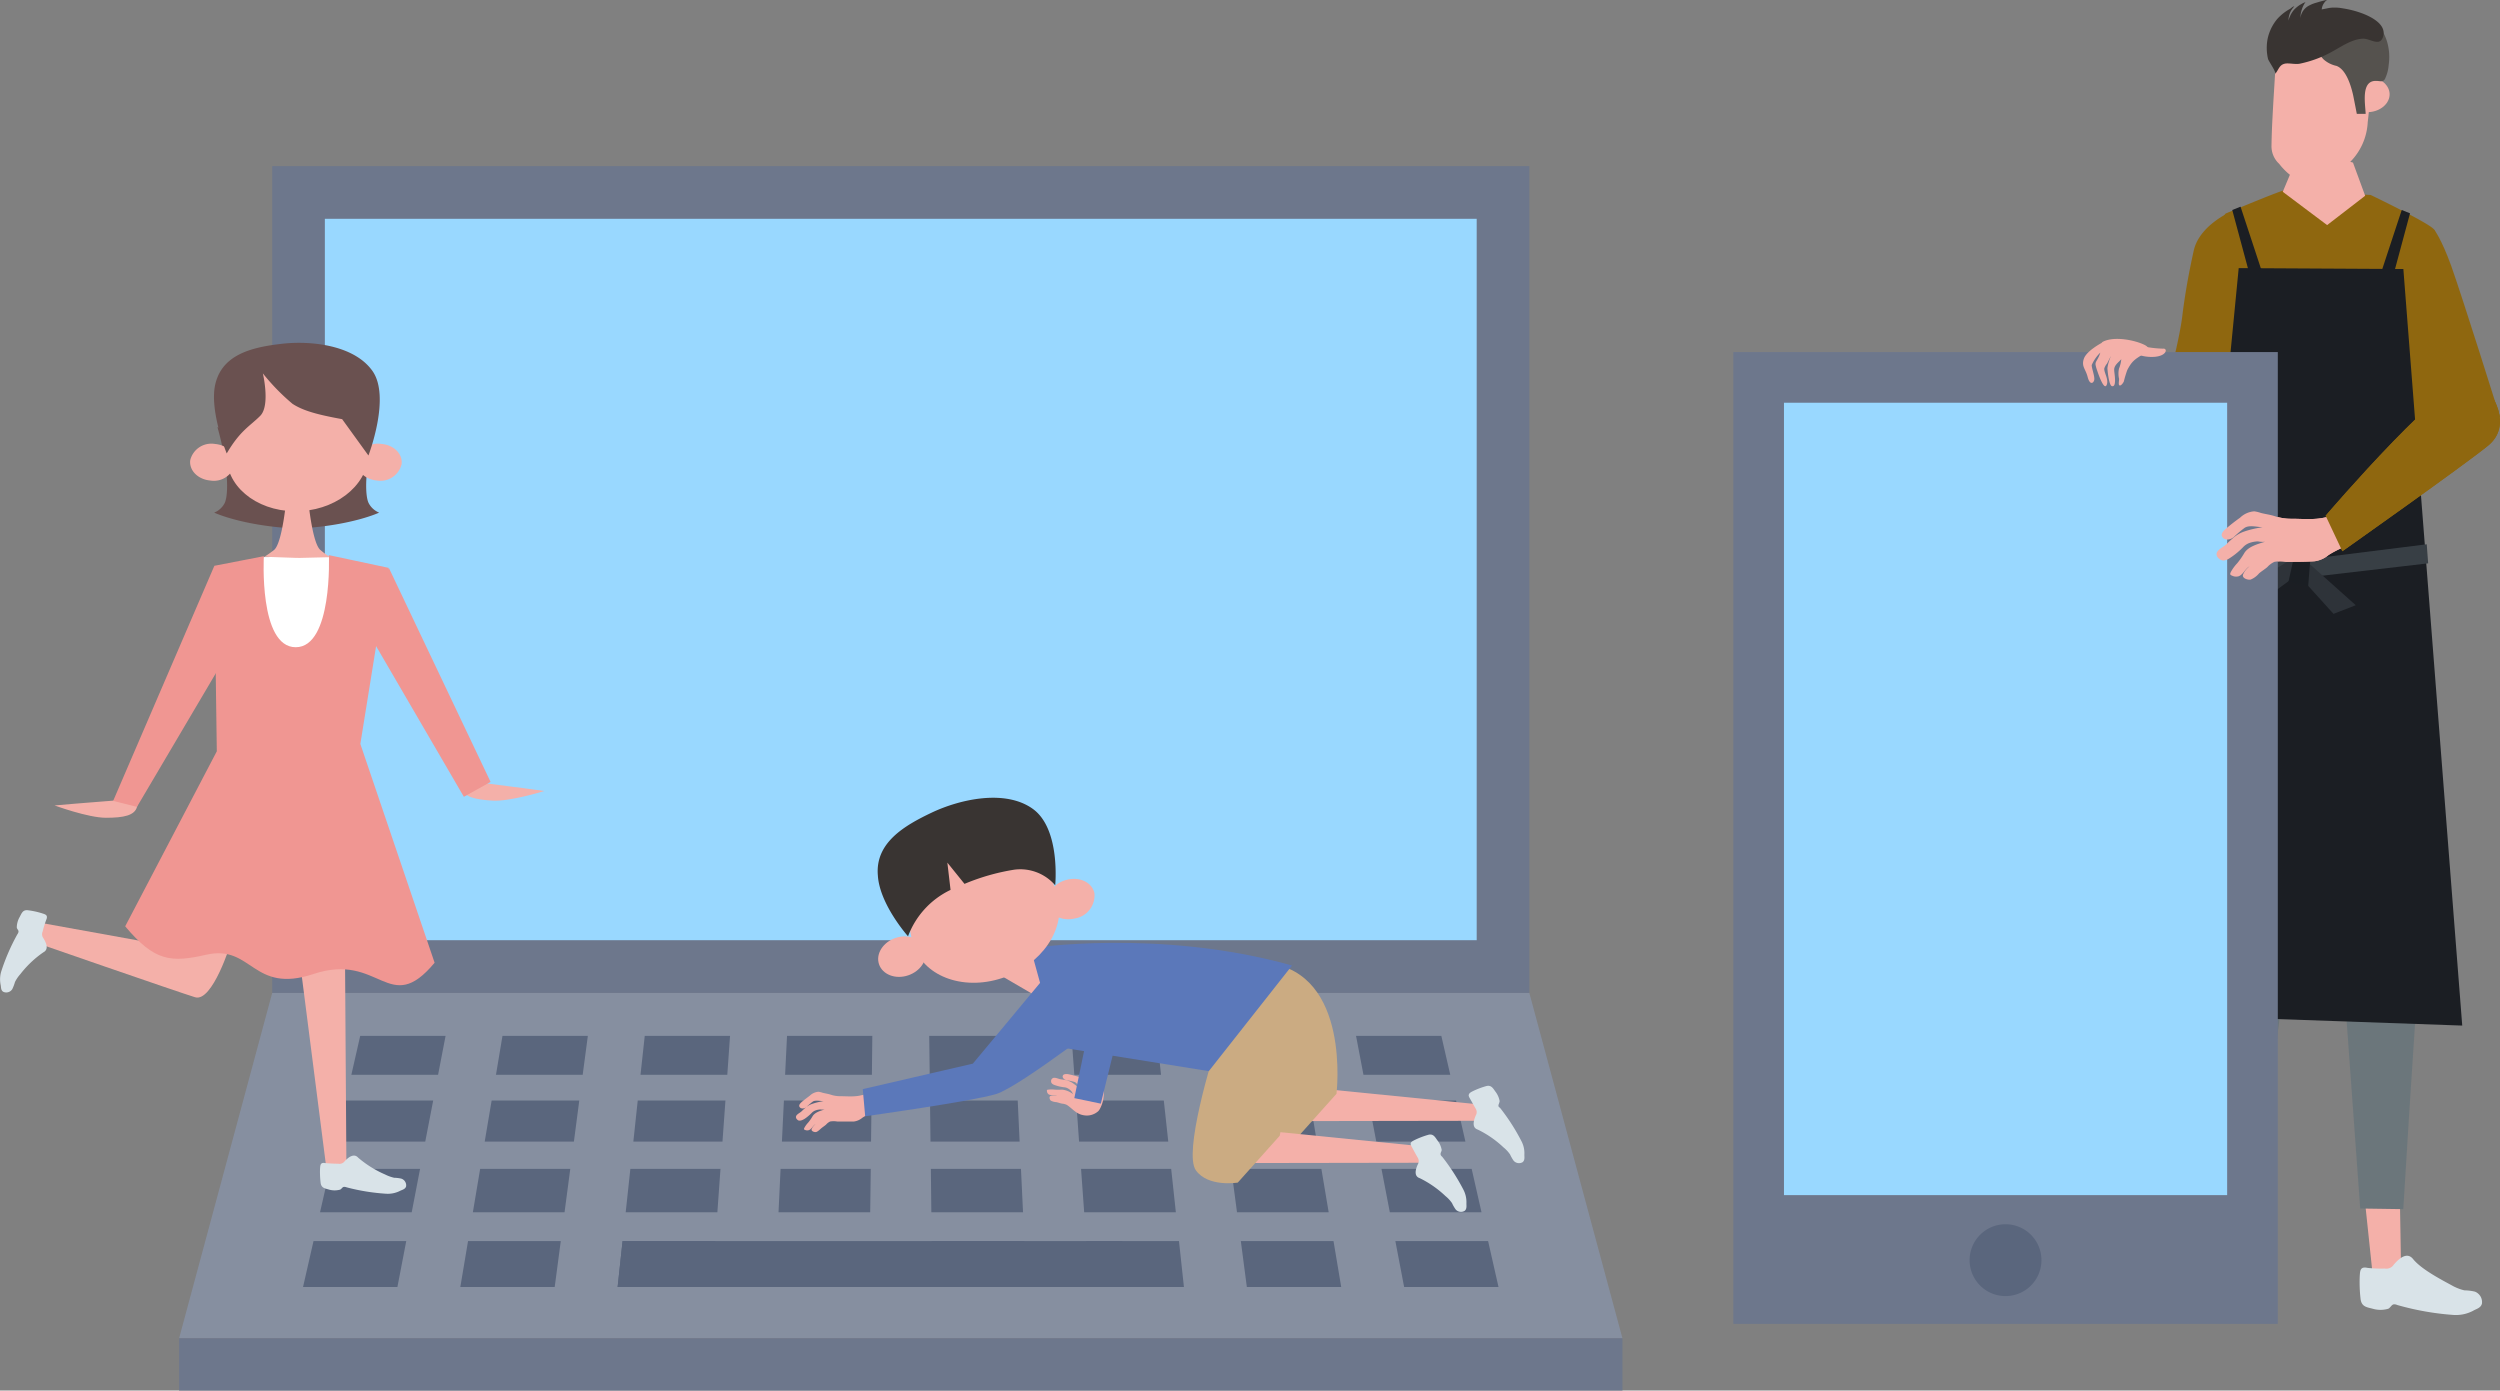 <svg xmlns="http://www.w3.org/2000/svg" viewBox="0 0 352.85 196.26"><rect x="0" y="0" width="352.85" height="196.26" fill="#808080" stroke="none"/><defs><style>.cls-1{fill:#868fa0;}.cls-2{fill:#5a667d;}.cls-3{fill:#99d8ff;}.cls-4{fill:#6d778c;}.cls-5{fill:#f4b0a9;}.cls-6{fill:#d9e3e8;}.cls-7{fill:#6b767b;}.cls-8{fill:#8f670f;}.cls-9{fill:#55524e;}.cls-10{fill:#393432;}.cls-11{fill:#1b1e23;}.cls-12{fill:#383f45;}.cls-13{fill:#2e3339;}.cls-14{fill:#1a1e23;}.cls-15{fill:#79ccff;}.cls-16{fill:#cbab82;}.cls-17{fill:#5b78ba;}.cls-18{fill:#fff;}.cls-19{fill:#6a5150;}.cls-20{fill:#f09692;}</style></defs><title>lp_apply_web</title><g id="レイヤー_2" data-name="レイヤー 2"><g id="レイヤー_1-2" data-name="レイヤー 1"><polygon class="cls-1" points="228.99 188.88 25.28 188.88 38.42 140.14 215.85 140.14 228.99 188.88"/><polygon class="cls-2" points="61.83 151.7 49.59 151.7 50.84 146.2 62.89 146.2 61.83 151.7"/><polygon class="cls-2" points="82.24 151.7 70 151.7 70.92 146.2 82.97 146.2 82.24 151.7"/><polygon class="cls-2" points="102.65 151.7 90.4 151.7 91 146.2 103.04 146.2 102.65 151.7"/><polygon class="cls-2" points="123.06 151.7 110.81 151.7 111.08 146.2 123.12 146.2 123.06 151.7"/><polygon class="cls-2" points="143.46 151.7 131.22 151.7 131.15 146.2 143.2 146.2 143.46 151.7"/><polygon class="cls-2" points="163.87 151.7 151.63 151.7 151.23 146.2 163.28 146.2 163.87 151.7"/><polygon class="cls-2" points="184.28 151.7 172.03 151.7 171.31 146.2 183.35 146.2 184.28 151.7"/><polygon class="cls-2" points="204.69 151.7 192.44 151.7 191.39 146.2 203.43 146.2 204.69 151.7"/><polygon class="cls-2" points="60.02 161.13 47.44 161.13 48.76 155.33 61.14 155.33 60.02 161.13"/><polygon class="cls-2" points="81 161.13 68.41 161.13 69.39 155.33 81.76 155.33 81 161.13"/><polygon class="cls-2" points="101.97 161.13 89.39 161.13 90.01 155.33 102.39 155.33 101.97 161.13"/><polygon class="cls-2" points="122.94 161.13 110.36 161.13 110.64 155.33 123.01 155.33 122.94 161.13"/><polygon class="cls-2" points="143.91 161.13 131.33 161.13 131.26 155.33 143.64 155.33 143.91 161.13"/><polygon class="cls-2" points="164.89 161.13 152.3 161.13 151.89 155.33 164.26 155.33 164.89 161.13"/><polygon class="cls-2" points="185.86 161.13 173.28 161.13 172.51 155.33 184.89 155.33 185.86 161.13"/><polygon class="cls-2" points="206.83 161.13 194.25 161.13 193.14 155.33 205.51 155.33 206.83 161.13"/><polygon class="cls-2" points="58.11 171.1 45.17 171.1 46.57 164.97 59.29 164.97 58.11 171.1"/><polygon class="cls-2" points="79.68 171.1 66.74 171.1 67.77 164.97 80.49 164.97 79.68 171.1"/><polygon class="cls-2" points="101.25 171.1 88.31 171.1 88.97 164.97 101.69 164.97 101.25 171.1"/><polygon class="cls-2" points="122.82 171.1 109.88 171.1 110.17 164.97 122.9 164.97 122.82 171.1"/><polygon class="cls-2" points="144.39 171.1 131.45 171.1 131.38 164.97 144.1 164.97 144.39 171.1"/><polygon class="cls-2" points="165.96 171.1 153.02 171.1 152.58 164.97 165.3 164.97 165.96 171.1"/><polygon class="cls-2" points="187.53 171.1 174.59 171.1 173.78 164.97 186.5 164.97 187.53 171.1"/><polygon class="cls-2" points="209.1 171.1 196.16 171.1 194.98 164.97 207.71 164.97 209.1 171.1"/><polygon class="cls-2" points="56.09 181.65 42.77 181.65 44.25 175.16 57.34 175.16 56.09 181.65"/><polygon class="cls-2" points="78.29 181.65 64.97 181.65 66.06 175.16 79.15 175.16 78.29 181.65"/><polygon class="cls-2" points="100.49 181.65 87.17 181.65 87.87 175.16 100.96 175.16 100.49 181.65"/><polygon class="cls-2" points="158.96 181.65 87.17 181.65 87.87 175.16 158.4 175.16 158.96 181.65"/><polygon class="cls-2" points="144.9 181.65 131.58 181.65 131.5 175.16 144.59 175.16 144.9 181.65"/><polygon class="cls-2" points="167.1 181.65 153.78 181.65 153.31 175.16 166.4 175.16 167.1 181.65"/><polygon class="cls-2" points="189.3 181.65 175.98 181.65 175.13 175.16 188.21 175.16 189.3 181.65"/><polygon class="cls-2" points="211.5 181.65 198.18 181.65 196.94 175.16 210.03 175.16 211.5 181.65"/><rect class="cls-3" x="42.14" y="27.17" width="170" height="109.25"/><path class="cls-4" d="M208.42,30.88V132.7H45.85V30.88H208.42m7.43-7.43H38.42V140.14H215.85V23.45Z"/><rect class="cls-4" x="25.28" y="188.88" width="203.71" height="7.39"/><polygon class="cls-5" points="312.33 169.82 312.55 181.63 316.42 181.63 317.29 169.47 312.33 169.82"/><path class="cls-6" d="M316.93,178.92a1.23,1.23,0,0,1,.43,0c.46.12.47.61.51,1.27a20.69,20.69,0,0,1-.11,3.05c-.11,1.21-.87,1.25-1.74,1.48a4,4,0,0,1-2.18,0c-.21-.09-.36-.36-.55-.52s-.43-.13-.76,0a38.9,38.9,0,0,1-7.87,1.39,5.13,5.13,0,0,1-2.79-.59c-.43-.26-1.09-.37-1.25-1a1.58,1.58,0,0,1,1-1.7,6.73,6.73,0,0,1,1.48-.18,6.76,6.76,0,0,0,1.84-.74c1.5-.81,4.26-2.26,5.4-3.68.86-1.07,2-.07,2.75.83a1.23,1.23,0,0,0,1.25.51C315.19,179.08,316.52,179,316.93,178.92Z"/><polygon class="cls-5" points="338.73 169.82 338.93 181.63 335.06 181.63 333.78 169.47 338.73 169.82"/><path class="cls-6" d="M334,178.92a1.28,1.28,0,0,0-.44,0c-.46.12-.47.61-.51,1.27a20.69,20.69,0,0,0,.11,3.05c.11,1.21.87,1.25,1.74,1.48a3.92,3.92,0,0,0,2.17,0c.22-.09.37-.36.56-.52s.43-.13.76,0a38.9,38.9,0,0,0,7.87,1.39,5.18,5.18,0,0,0,2.8-.59c.42-.26,1.08-.37,1.24-1a1.58,1.58,0,0,0-1-1.7,6.73,6.73,0,0,0-1.48-.18,6.76,6.76,0,0,1-1.84-.74c-1.5-.81-4.26-2.26-5.4-3.68-.86-1.07-2-.07-2.75.83a1.23,1.23,0,0,1-1.25.51C335.69,179.08,334.35,179,334,178.92Z"/><path class="cls-7" d="M312.48,86.62s-1.3,26.89-.79,43.25.15,40.82.15,40.82l6.29.24,9.72-73.07,5.27,72.71,6.08.09s1.77-29.2,2.05-31,1.24-52,1.24-52S312.74,85.86,312.48,86.62Z"/><path class="cls-8" d="M312.7,74.47l-.87-41.22,2.28-3.1s8.41-3.54,8.42-3.3l12.07.67s8.23,3.95,8.92,4.85c2.23,2.91-2.32,35.85-2.32,35.85.41,5.64.6,17.54.71,20.11.07,1.71-15.3,1.84-19.38,1.34a60.37,60.37,0,0,1-11.4-2.13C311.35,81.28,312.88,79.89,312.7,74.47Z"/><path class="cls-8" d="M314.63,30s-4.22,1.89-5,5.35c-.69,3.09-1.25,6.2-1.63,9.33-.32,2.64-2,10.36-3.45,12.53-.68,1-4.95-1.83-5.82-.95-.68.68-1.7.78-2.28,1.51a4.35,4.35,0,0,0-.69,1.64c-.45,1.7,3.74-.43,3.29,1.27a9.57,9.57,0,0,0-.48,3.3c.1,1.11-3.05,3.27-2,3.74,1.2.55,6.35-1,7.51-1.62a37.48,37.48,0,0,0,5.48-4h0a12.7,12.7,0,0,0,2.9-3c2.81-4.6,0-10.91-.07-15.86C312.31,38.85,314.68,34.29,314.63,30Z"/><path class="cls-8" d="M343.52,32.37s1,1.17,2.45,5.17c1.69,4.76,6.86,21.27,6.86,21.27l-7.9,4.09-14-19.83Z"/><path class="cls-5" d="M321.77,6.24a6,6,0,0,0-.58,2.65c-.14,2.58-.32,5.15-.45,7.73-.07,1.3-.12,2.61-.14,3.92a3.36,3.36,0,0,0,1.08,2.58,9,9,0,0,0,1.75,1.73,5.14,5.14,0,0,0,2.43.52,4.4,4.4,0,0,0,2-.51c.54-.23,1.08-.37,1.61-.6a8.37,8.37,0,0,0,2.2-1.37,8.55,8.55,0,0,0,2.51-5.64,50.3,50.3,0,0,0,.27-9.17c-.52-.08-1,0-1.55-.12a6.93,6.93,0,0,1-1.93-.9,22.83,22.83,0,0,0-3.54-2.14,5.59,5.59,0,0,0-4.63.26A2.91,2.91,0,0,0,321.77,6.24Z"/><path class="cls-5" d="M337.27,13.22c.06,1.37-1.29,2.54-3,2.61s-3.17-1-3.24-2.34,1.29-2.54,3-2.62S337.2,11.85,337.27,13.22Z"/><path class="cls-9" d="M336.67,5.22c-1.51-3.63-4.82-2.72-7.51-.93-1.67,1.11-2.93,2.38-1.18,4.12a4,4,0,0,0,1.79.89c1.38.52,2.05,2.81,2.34,4.08.1.46.53,2.69.53,2.69l1.25,0c-.05-1.41-.7-4.72,1.48-4.65.58,0,.94.23,1.24-.27a5.6,5.6,0,0,0,.53-2,7.69,7.69,0,0,0-.21-3.2A6.34,6.34,0,0,0,336.67,5.22Z"/><path class="cls-10" d="M321.41,2.68a6.43,6.43,0,0,0-1.35,2.76,6.82,6.82,0,0,0,.05,2.88c.11.38,1.2,1.85,1,2.12.49-.56.57-1.27,1.36-1.45.56-.13,1.45.13,2.12,0a16.13,16.13,0,0,0,4.78-1.82c1.26-.7,2.69-1.68,4.19-1.71.91,0,2.17,1,2.67,0a.89.89,0,0,0,.08-.17c.65-1.75-1.51-2.86-2.82-3.37a13.78,13.78,0,0,0-2.82-.74,6,6,0,0,0-1.19-.11,4.3,4.3,0,0,0-.88.08l-.91.18a1.79,1.79,0,0,1,.25-.78c.14-.23.37-.56.67-.6A14.25,14.25,0,0,0,327,.36a4.93,4.93,0,0,0-1.07.41,2.3,2.3,0,0,0-1.25,1.77,4.11,4.11,0,0,1,.74-2.29c-.06.09-.34.16-.43.22l-.43.25a4.82,4.82,0,0,0-.77.65A3.73,3.73,0,0,0,323,2.9a2.78,2.78,0,0,1,.83-2c-.24,0-.42.23-.61.35A6.83,6.83,0,0,0,321.41,2.68Z"/><polygon class="cls-5" points="332.1 22.95 333.82 27.63 328.45 31.77 322.19 27.07 324.81 20.81 332.1 22.95"/><polygon class="cls-11" points="339.21 37.97 315.97 37.84 305.74 143.28 347.52 144.75 339.21 37.97"/><polygon class="cls-12" points="311.83 77.26 325.1 79 342.51 76.82 342.71 79.51 325.1 81.56 311.47 79.92 311.83 77.26"/><polygon class="cls-13" points="325.33 79.02 332.49 85.42 329.35 86.64 324.31 81.06 319.27 84.78 316.5 83.21 323.14 79.08 325.33 79.02"/><path class="cls-14" d="M326.11,78.89c-.07.2-.33,3.84-.33,3.84L323,82.08l.72-3.25Z"/><polygon class="cls-11" points="316.23 29.17 319.28 38.43 317.52 38.78 315.06 29.64 316.23 29.17"/><polygon class="cls-11" points="338.98 29.64 335.93 38.9 337.69 39.25 340.15 30.11 338.98 29.64"/><path class="cls-5" d="M294.61,56.12a19.42,19.42,0,0,1,1-1.78c.41-.78.82-1.55,1.25-2.32a19.86,19.86,0,0,0,.93-2.11.62.62,0,0,1,.13-.24.68.68,0,0,1,.27-.13,14.47,14.47,0,0,1,2.85-.53,2.86,2.86,0,0,1,1.59.2,1.15,1.15,0,0,1,.61,1.36l.86.5a.65.65,0,0,1,.22.18.6.6,0,0,1,.06.23,2.82,2.82,0,0,1,0,.58.3.3,0,0,0,0,.19c.05.09.17.11.27.14A.74.74,0,0,1,305,53.6a.8.8,0,0,1,.53.47,1.9,1.9,0,0,1,.13.71c0,.17,0,.38-.19.43a.37.37,0,0,1-.25,0l-1.67-.6a1.58,1.58,0,0,0-.7-.13,1.51,1.51,0,0,0-.86.68c-.57.76-1,1.56-1.56,2.35s-1.66,1-1.89,2a10.33,10.33,0,0,0-.24,2.48,1.45,1.45,0,0,1-.25,1.11,1.35,1.35,0,0,1-1,.25l-2.88-.08a.28.28,0,0,1-.22-.06c-.07-.06-.06-.16-.06-.25.14-1.77.28-3.55.41-5.32a6.62,6.62,0,0,1,.18-1.17A2.31,2.31,0,0,1,294.61,56.12Z"/><path class="cls-8" d="M292.25,86.48c3,1.25,6.65-1.58,7.34-3.41,2.2-5.81-.34-23.33-.34-23.33l-5.8-1.61s-3.69,16.34-3.79,16.66C288.55,78.4,288.06,84.71,292.25,86.48Z"/><path class="cls-5" d="M328.31,73a9.22,9.22,0,0,1-1.38.22c-1.15.1-2.32,0-3.47,0a7.52,7.52,0,0,1-2.35-.35c-.65-.22-1.31-.3-2-.47a4.54,4.54,0,0,0-.95-.23,3.21,3.21,0,0,0-2,.9A26.7,26.7,0,0,0,314,74.77c-.33.33-.63.71-.26,1.12s1.1.31,1.56-.12a17.11,17.11,0,0,1,1.45-1.23c.67-.5,1.81-.15,2.61-.12a13.15,13.15,0,0,0-2.64.61,4.63,4.63,0,0,0-1.64,1,10.59,10.59,0,0,0-.85.79c-.37.35-.86.55-1.2.94s-.18.88.29,1.19c.63.42,1.3-.11,1.82-.47a10.69,10.69,0,0,0,1.44-1.24,2.3,2.3,0,0,1,.89-.6,3.93,3.93,0,0,1,1.22-.23,3.3,3.3,0,0,0,1,.05c-1,.32-2.35.66-2.93,1.6a10.61,10.61,0,0,1-1,1.44,5.88,5.88,0,0,0-.9,1.23c-.14.31-.13.41.2.53a1.26,1.26,0,0,0,.95.06c.64-.29.9-1.09,1.49-1.39a2.93,2.93,0,0,0-.93,1.19c-.14.51.72.77,1.09.68a3.05,3.05,0,0,0,1.18-.87c.37-.32.8-.57,1.17-.89a3,3,0,0,1,1-.74,4.8,4.8,0,0,1,1.65,0c1.33,0,2.65,0,4-.08a3.91,3.91,0,0,0,2-.89,15.09,15.09,0,0,1,1.89-1A7.55,7.55,0,0,0,332.24,76c.6-.58.8-1,.5-1.75s-1.1-2.52-2.29-2A14.47,14.47,0,0,1,328.31,73Z"/><path class="cls-8" d="M328.24,72.79s18.25-21.34,21.13-19.34,5.17,6.69,1.81,9.44S330.6,77.8,330.6,77.8Z"/><rect class="cls-3" x="248.22" y="53.26" width="69.7" height="130.01"/><path class="cls-4" d="M314.34,56.84V179.7H251.79V56.84h62.55m7.15-7.15H244.64V186.85h76.85V49.69Z"/><path class="cls-5" d="M328.31,73a9.22,9.22,0,0,1-1.38.22c-1.15.1-2.32,0-3.47,0a7.52,7.52,0,0,1-2.35-.35c-.65-.22-1.31-.3-2-.47a4.54,4.54,0,0,0-.95-.23,3.21,3.21,0,0,0-2,.9A26.7,26.7,0,0,0,314,74.77c-.33.33-.63.71-.26,1.12s1.1.31,1.56-.12a17.11,17.11,0,0,1,1.45-1.23c.67-.5,1.81-.15,2.61-.12a13.15,13.15,0,0,0-2.64.61,4.63,4.63,0,0,0-1.64,1,10.59,10.59,0,0,0-.85.79c-.37.35-.86.55-1.2.94s-.18.88.29,1.19c.63.42,1.3-.11,1.82-.47a10.69,10.69,0,0,0,1.44-1.24,2.3,2.3,0,0,1,.89-.6,3.93,3.93,0,0,1,1.22-.23,3.3,3.3,0,0,0,1,.05c-1,.32-2.35.66-2.93,1.6a10.61,10.61,0,0,1-1,1.44,5.88,5.88,0,0,0-.9,1.23c-.14.31-.13.41.2.53a1.26,1.26,0,0,0,.95.06c.64-.29.9-1.09,1.49-1.39a2.93,2.93,0,0,0-.93,1.19c-.14.51.72.77,1.09.68a3.05,3.05,0,0,0,1.18-.87c.37-.32.8-.57,1.17-.89a3,3,0,0,1,1-.74,4.8,4.8,0,0,1,1.65,0c1.33,0,2.65,0,4-.08a3.91,3.91,0,0,0,2-.89,15.09,15.09,0,0,1,1.89-1A7.55,7.55,0,0,0,332.24,76c.6-.58.8-1,.5-1.75s-1.1-2.52-2.29-2A14.47,14.47,0,0,1,328.31,73Z"/><path class="cls-8" d="M328.24,72.79s18.25-21.34,21.13-19.34,5.17,6.69,1.81,9.44S330.6,77.8,330.6,77.8Z"/><path class="cls-5" d="M296.61,48.41a.61.61,0,0,1,.26-.21c1.61-.77,4.45-.19,5.79.47.31.15.67.41.55.71a.73.73,0,0,1-.24.26c-1.38,1-1.92,1-2.73,2.6a14.73,14.73,0,0,0-.48,1.6c-.05.13-.38.65-.61.56s0-.87-.08-1a3.24,3.24,0,0,1,0-1.35,5.13,5.13,0,0,0,.33-1.35c-.43.48-1.07.89-1,1.59,0,.32.42,2.41-.33,2.21-.42-.12-.61-2.17-.63-2.55a6.06,6.06,0,0,1,.51-1.7c-.21.33-.37.71-.56,1.06A2.08,2.08,0,0,0,297,52c-.07.56.66,1.55.34,2.32-.41,1-1.41-2.21-1.46-2.36-.16-.6-.18-.67.08-1.13a4.6,4.6,0,0,0,.48-1.06,5.41,5.41,0,0,0-1.21,1.74c-.05.38.48,1.69.34,2.16s-.63.67-.92-.47-.91-1.48-.53-2.58S296.61,48.41,296.61,48.41Z"/><path class="cls-5" d="M302.68,48.92a15.45,15.45,0,0,0,2.61.29c.67-.08.58,1-1.16,1.15a5.71,5.71,0,0,1-2.94-.55l-1.59-.47Z"/><rect class="cls-15" x="251.94" y="172.25" width="61.52" height="6.44"/><polygon class="cls-4" points="317.03 168.68 248.37 168.68 248.37 182.26 317.03 182.26 317.03 168.68 317.03 168.68"/><path class="cls-2" d="M288.13,177.85a5.07,5.07,0,1,1-5.06-5.06A5.07,5.07,0,0,1,288.13,177.85Z"/><polygon class="cls-5" points="183.21 153.33 208.79 155.88 208.54 158.19 184.54 158.23 183.21 153.33"/><path class="cls-16" d="M172.26,145.67c-1.39,4.18,2.79,11.14,4.53,13.58s5.92,1.74,5.92,1.74l5.92-6.61s2.09-17.07-9.75-18.46S172.26,145.67,172.26,145.67Z"/><polygon class="cls-5" points="175.2 159.25 200.78 161.8 200.53 164.11 176.53 164.15 175.2 159.25"/><path class="cls-16" d="M172.26,145.67c-1.39,4.18-5.22,17.06-3.48,19.5s5.92,1.74,5.92,1.74l5.92-6.61,3.14-16Z"/><polygon class="cls-5" points="138.83 136.27 147.19 141.14 148.58 134.18 138.83 136.27"/><path class="cls-17" d="M182.36,136.27l-11.75,14.91-21.33-3.42-3.83-13.93S163.56,131,182.36,136.27Z"/><path class="cls-5" d="M121.54,154.59a4.52,4.52,0,0,1-.82.13c-.68.06-1.37,0-2.06,0a4.34,4.34,0,0,1-1.39-.21c-.39-.13-.79-.18-1.18-.28a3,3,0,0,0-.57-.14,2,2,0,0,0-1.21.54c-.42.33-.87.64-1.26,1-.19.2-.37.43-.15.67s.65.18.93-.07a10,10,0,0,1,.86-.73c.4-.3,1.07-.09,1.55-.08a8.34,8.34,0,0,0-1.57.37,2.67,2.67,0,0,0-1,.58,5.57,5.57,0,0,0-.51.46c-.22.21-.51.33-.71.56s-.11.52.17.71.77-.06,1.08-.28a6.83,6.83,0,0,0,.86-.74,1.37,1.37,0,0,1,.53-.35,2.25,2.25,0,0,1,.73-.14,1.87,1.87,0,0,0,.58,0c-.59.19-1.4.39-1.74,1a6.05,6.05,0,0,1-.6.86,3.4,3.4,0,0,0-.53.73c-.09.18-.08.24.12.31a.73.73,0,0,0,.56,0c.38-.17.54-.65.89-.83a1.82,1.82,0,0,0-.55.71c-.08.3.43.46.65.4s.49-.33.7-.51.47-.34.69-.53a1.75,1.75,0,0,1,.57-.44,2.93,2.93,0,0,1,1,0c.79,0,1.58,0,2.37,0a2.35,2.35,0,0,0,1.2-.54,8.61,8.61,0,0,1,1.12-.61,4.78,4.78,0,0,0,1-.71.8.8,0,0,0,.29-1c-.19-.51-.65-1.49-1.36-1.18A7.84,7.84,0,0,1,121.54,154.59Z"/><path class="cls-17" d="M148.23,137l-10.92,13.12-15.54,3.6.34,3.83s15-2.09,18.46-3.13,17.76-12.19,17.76-12.19Z"/><path class="cls-5" d="M149.26,126.47c1.29,4.56-2.24,9.75-7.87,11.59s-11.24-.37-12.53-4.93-1.59-10.77,7.14-13.74S148,121.91,149.26,126.47Z"/><path class="cls-5" d="M154.47,126.09a3.3,3.3,0,0,1-2.75,3.54c-1.83.44-3.55-.42-3.85-1.94s.92-3.09,2.75-3.53S154.17,124.58,154.47,126.09Z"/><path class="cls-5" d="M130.6,134.22c.3,1.51-.93,3.09-2.76,3.54s-3.54-.43-3.85-1.94.93-3.09,2.75-3.54S130.29,132.7,130.6,134.22Z"/><path class="cls-10" d="M128.16,132.15a11.84,11.84,0,0,1,6-6.55l-.45-3.85,2.42,3a30.58,30.58,0,0,1,7-2,6.5,6.5,0,0,1,5.8,2.2s.79-7.92-3.14-10.77-10.38-1.34-14.28.51-8,4.27-7.61,8.86C124.14,127.65,128.16,132.15,128.16,132.15Z"/><path class="cls-6" d="M199.22,161.8a1,1,0,0,1-.11-.28c-.06-.32.23-.45.6-.64a11.92,11.92,0,0,1,1.8-.69c.74-.24,1,.24,1.34.73a3,3,0,0,1,.63,1.38c0,.16-.12.32-.15.48s0,.31.22.48a29.43,29.43,0,0,1,3,4.66,3.81,3.81,0,0,1,.42,1.93c0,.34.08.78-.25,1.05a1,1,0,0,1-1.26-.19,5,5,0,0,1-.52-.9,4.79,4.79,0,0,0-.93-1,14.53,14.53,0,0,0-3.62-2.52c-.87-.28-.6-1.25-.28-1.95a.91.91,0,0,0,0-.93C199.79,162.87,199.36,162.05,199.22,161.8Z"/><path class="cls-6" d="M207.4,154.93a1.24,1.24,0,0,1-.11-.28c0-.33.23-.46.6-.65a11.63,11.63,0,0,1,1.81-.69c.73-.23,1,.24,1.34.73a3.05,3.05,0,0,1,.62,1.38,2.21,2.21,0,0,1-.15.48c-.06.27,0,.31.22.48a28.9,28.9,0,0,1,3,4.67,3.65,3.65,0,0,1,.42,1.92c0,.34.09.79-.25,1.06a1,1,0,0,1-1.26-.2,5.56,5.56,0,0,1-.51-.89,4.6,4.6,0,0,0-.93-1,14.36,14.36,0,0,0-3.63-2.51c-.86-.28-.59-1.26-.28-2a.89.89,0,0,0,0-.93C208,156,207.54,155.17,207.4,154.93Z"/><path class="cls-5" d="M155.19,156.59a4.59,4.59,0,0,0,.59-2.66c0-.41,0-.83,0-1.24a2.07,2.07,0,0,0-.12-.86.68.68,0,0,0-.69-.43.74.74,0,0,0-.52.51c-.1.23-.13.49-.23.72a.74.74,0,0,1-.54.49c-.52,0-.31-.47-.54-.66a2.38,2.38,0,0,0-1-.51c-.5-.13-1-.28-1.5-.36-.27,0-.55,0-.64.25s.19.56.54.62a9.06,9.06,0,0,1,1.06.23c.46.12.64.72.87,1.07a7.18,7.18,0,0,0-1.12-.93,2.7,2.7,0,0,0-1-.39c-.22-.05-.43-.08-.65-.11s-.55-.19-.84-.21a.46.46,0,0,0-.51.5c0,.4.46.52.8.62a5.55,5.55,0,0,0,1.06.22,1.28,1.28,0,0,1,.57.19,1.81,1.81,0,0,1,.5.45c.09.13.13.33.28.43a2.89,2.89,0,0,0-1.7-.74,7.1,7.1,0,0,1-1,0,3.78,3.78,0,0,0-.89,0c-.2,0-.24.08-.2.26a.59.59,0,0,0,.26.42c.35.18.82,0,1.16.19a1.87,1.87,0,0,0-.88,0c-.3.1-.16.55,0,.68a1.94,1.94,0,0,0,.8.22c.27.06.53.16.8.21a1.85,1.85,0,0,1,.67.18c.8.52,1.26,1.24,2.29,1.44a2.42,2.42,0,0,0,2.15-.57A1.78,1.78,0,0,0,155.19,156.59Z"/><polygon class="cls-17" points="153.2 147.41 151.63 154.99 155.37 155.77 157.55 146.89 153.2 147.41"/><path class="cls-18" d="M36.09,79.14l1.1-.51,8.87-.11.56.12,1,16L42,97.71c0-.21-5.59-1.19-6.45-3.9C33.78,88.31,36.09,79.14,36.09,79.14Z"/><path class="cls-19" d="M30.69,60.28c1.69,6,1.53,9.76,1,10.76a2.84,2.84,0,0,1-1.46,1.31s3.69,1.76,10.92,2.22L38.53,62.82Z"/><path class="cls-19" d="M53.05,60.28c-1.69,6-1.54,9.76-1,10.76a2.88,2.88,0,0,0,1.46,1.31s-3.69,1.76-10.91,2.22l2.61-11.75Z"/><path class="cls-5" d="M42.1,78.75l4.52-.11a10.46,10.46,0,0,1-1.38-1c-1.21-.93-1.79-7.52-1.79-7.52h-3s-.57,6.59-1.79,7.52-1.39.94-1.39.94l4.53.16h.29Z"/><polygon class="cls-5" points="48.7 135.83 48.9 165.89 46.19 165.89 42.1 133.91 48.7 135.83"/><path class="cls-6" d="M45.83,164.15a.61.61,0,0,0-.3,0c-.32.07-.33.39-.36.81a12.62,12.62,0,0,0,.08,1.95c.08.78.61.81,1.22,1a2.93,2.93,0,0,0,1.52,0c.16-.06.26-.23.39-.33s.31-.08.54,0a29.07,29.07,0,0,0,5.52.9,3.8,3.8,0,0,0,2-.39c.3-.16.76-.23.88-.65a1,1,0,0,0-.69-1.09,5.1,5.1,0,0,0-1-.12,5.72,5.72,0,0,1-1.29-.47,14.92,14.92,0,0,1-3.78-2.36c-.61-.69-1.41-.05-1.93.52a.9.9,0,0,1-.88.33C47.05,164.25,46.11,164.18,45.83,164.15Z"/><path class="cls-5" d="M27.53,140.75C25.07,140,4,132.68,4,132.68l.69-2.62L23,133.37l9.6-.32S30,141.52,27.53,140.75Z"/><path class="cls-6" d="M6.56,129.74a.8.8,0,0,0,.06-.3c0-.33-.29-.41-.7-.54A11.22,11.22,0,0,0,4,128.48c-.77-.12-.93.39-1.22.94a3,3,0,0,0-.41,1.47c0,.16.16.31.22.46s0,.32-.14.52A29,29,0,0,0,.21,137a3.84,3.84,0,0,0-.12,2c.08.33,0,.8.41,1a1,1,0,0,0,1.23-.39,5.84,5.84,0,0,0,.38-1,5,5,0,0,1,.77-1.13,14.51,14.51,0,0,1,3.24-3.07c.82-.42.4-1.35,0-2a.92.92,0,0,1-.1-.93C6.15,130.89,6.45,130,6.56,129.74Z"/><path class="cls-20" d="M50.86,105l4-24.85h0l-8.44-1.8s.55,13-4.68,13-4.5-12.85-4.5-12.85l-7,1.36.36,26.18-12.93,24.7c4.17,5,6.49,5.14,11.49,4,6.47-1.44,6.47,5.6,15.09,2.73,9.39-3.14,10.63,6.17,17.09-1.59Z"/><path class="cls-5" d="M52,64.29c-.24,4.42-4.91,7.94-10.44,7.87S31.72,68.45,32,64,33,50.9,41.6,50.9,52.2,59.88,52,64.29Z"/><path class="cls-5" d="M56.68,65.52a3.07,3.07,0,0,1-3.49,2.3c-1.75-.16-3-1.44-2.82-2.87a3.06,3.06,0,0,1,3.49-2.29C55.61,62.81,56.87,64.09,56.68,65.52Z"/><path class="cls-5" d="M33.16,65.52a3.06,3.06,0,0,1-3.49,2.3c-1.75-.16-3-1.44-2.82-2.87a3.07,3.07,0,0,1,3.49-2.29C32.09,62.81,33.35,64.09,33.16,65.52Z"/><path class="cls-19" d="M32,64c1.89-3.23,3.26-3.84,4.72-5.3s.38-6,.38-6A29.83,29.83,0,0,0,41.29,57c1.54,1,3.61,1.54,7,2.16L52,64.29s3.18-8.24.57-11.93-8.76-4.3-12.76-3.84-8.3,1.38-9.38,5.53C29.44,57.79,32,64,32,64Z"/><path class="cls-5" d="M16,113c-2.94.21-8.3.68-8.3.68s4.73,1.74,7.25,1.74,4.09-.32,4.4-1.58-1.73-1.57-1.73-1.57Z"/><path class="cls-5" d="M68.58,110.56c2.93.35,8.25,1.08,8.25,1.08S72,113.15,69.52,113s-4.08-.51-4.33-1.78,1.8-1.49,1.8-1.49Z"/><polygon class="cls-20" points="30.25 79.87 15.97 113.04 19.33 113.88 34.45 88.27 30.25 79.87"/><polygon class="cls-20" points="54.9 80.19 69.24 110.36 65.47 112.46 50.4 86.59 54.9 80.19"/></g></g></svg>